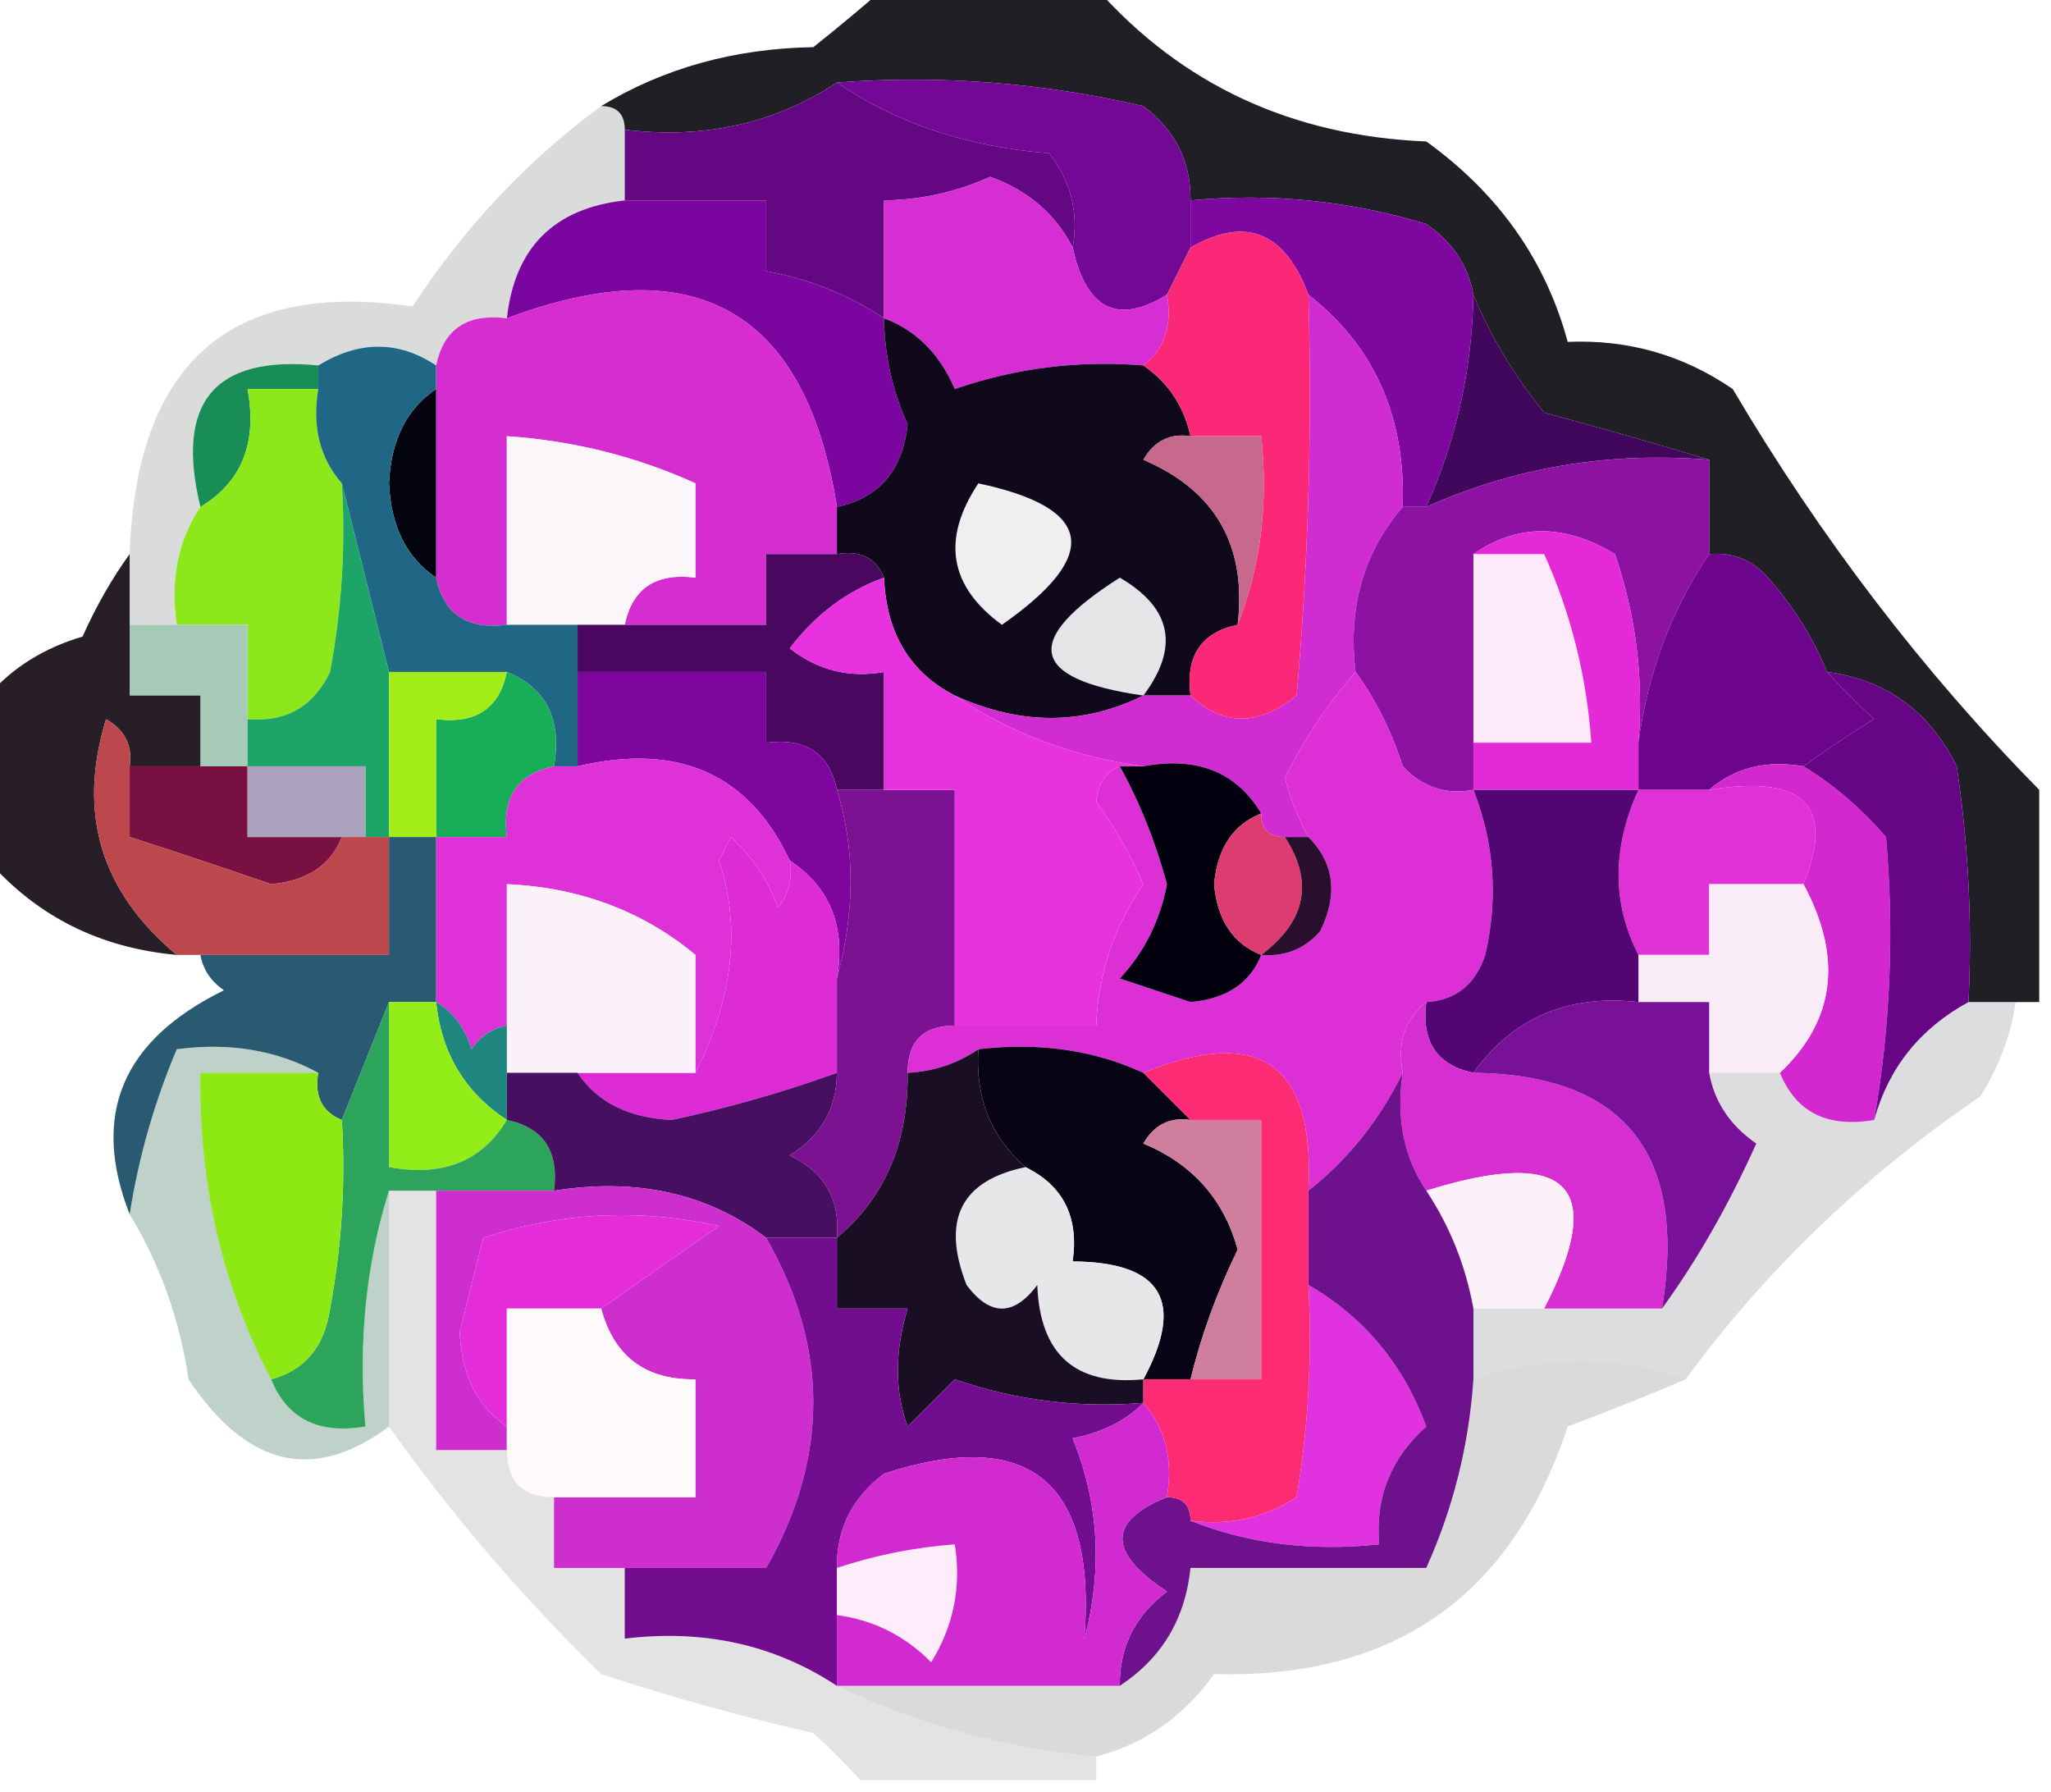 <?xml version="1.0" encoding="UTF-8"?>
<!DOCTYPE svg PUBLIC "-//W3C//DTD SVG 1.1//EN" "http://www.w3.org/Graphics/SVG/1.1/DTD/svg11.dtd">
<svg xmlns="http://www.w3.org/2000/svg" version="1.1" width="87px" height="76px" style="shape-rendering:geometricPrecision; text-rendering:geometricPrecision; image-rendering:optimizeQuality; fill-rule:evenodd; clip-rule:evenodd" xmlns:xlink="http://www.w3.org/1999/xlink">
<g><path style="opacity:1" fill="#201f25" d="M 37.5,-0.5 C 40.5,-0.5 43.5,-0.5 46.5,-0.5C 50.137,3.6 54.803,5.766 60.5,6C 63.564,8.207 65.564,11.041 66.5,14.5C 69.059,14.39 71.392,15.056 73.5,16.5C 77.218,22.797 81.551,28.464 86.5,33.5C 86.5,36.5 86.5,39.5 86.5,42.5C 86.167,42.5 85.833,42.5 85.5,42.5C 84.833,42.5 84.167,42.5 83.5,42.5C 83.665,39.15 83.498,35.817 83,32.5C 81.838,30.162 80.004,28.828 77.5,28.5C 76.918,27.069 76.085,25.736 75,24.5C 74.329,23.748 73.496,23.414 72.5,23.5C 72.5,22.167 72.5,20.833 72.5,19.5C 70.302,18.835 67.969,18.168 65.5,17.5C 64.207,15.897 63.207,14.231 62.5,12.5C 62.279,11.265 61.612,10.265 60.5,9.5C 57.232,8.513 53.898,8.18 50.5,8.5C 50.52,6.857 49.853,5.524 48.5,4.5C 44.217,3.508 39.884,3.174 35.5,3.5C 32.855,5.242 29.855,5.909 26.5,5.5C 26.5,4.833 26.167,4.5 25.5,4.5C 28.149,2.891 31.149,2.057 34.5,2C 35.571,1.148 36.571,0.315 37.5,-0.5 Z"/></g>
<g><path style="opacity:1" fill="#740896" d="M 35.5,3.5 C 39.884,3.174 44.217,3.508 48.5,4.5C 49.853,5.524 50.52,6.857 50.5,8.5C 50.5,9.167 50.5,9.833 50.5,10.5C 50.167,11.167 49.833,11.833 49.5,12.5C 47.41,13.791 46.076,13.124 45.5,10.5C 45.762,9.022 45.429,7.689 44.5,6.5C 41.039,6.232 38.039,5.232 35.5,3.5 Z"/></g>
<g><path style="opacity:0.173" fill="#293438" d="M 25.5,4.5 C 26.167,4.5 26.5,4.833 26.5,5.5C 26.5,6.5 26.5,7.5 26.5,8.5C 23.5,8.833 21.833,10.5 21.5,13.5C 19.821,13.285 18.821,13.952 18.5,15.5C 16.901,14.438 15.234,14.438 13.5,15.5C 9.092,15.062 7.425,17.062 8.5,21.5C 7.549,22.919 7.216,24.585 7.5,26.5C 6.833,26.5 6.167,26.5 5.5,26.5C 5.5,25.5 5.5,24.5 5.5,23.5C 5.775,15.376 9.775,11.876 17.5,13C 19.695,9.641 22.362,6.807 25.5,4.5 Z"/></g>
<g><path style="opacity:1" fill="#640783" d="M 35.5,3.5 C 38.039,5.232 41.039,6.232 44.5,6.5C 45.429,7.689 45.762,9.022 45.5,10.5C 44.766,9.071 43.599,8.071 42,7.5C 40.56,8.148 39.06,8.481 37.5,8.5C 37.5,10.167 37.5,11.833 37.5,13.5C 35.989,12.498 34.322,11.831 32.5,11.5C 32.5,10.5 32.5,9.5 32.5,8.5C 30.5,8.5 28.5,8.5 26.5,8.5C 26.5,7.5 26.5,6.5 26.5,5.5C 29.855,5.909 32.855,5.242 35.5,3.5 Z"/></g>
<g><path style="opacity:1" fill="#d72dd4" d="M 45.5,10.5 C 46.076,13.124 47.41,13.791 49.5,12.5C 49.737,13.791 49.404,14.791 48.5,15.5C 45.751,15.274 43.084,15.607 40.5,16.5C 39.859,15.007 38.859,14.007 37.5,13.5C 37.5,11.833 37.5,10.167 37.5,8.5C 39.06,8.481 40.56,8.148 42,7.5C 43.599,8.071 44.766,9.071 45.5,10.5 Z"/></g>
<g><path style="opacity:1" fill="#7b069f" d="M 26.5,8.5 C 28.5,8.5 30.5,8.5 32.5,8.5C 32.5,9.5 32.5,10.5 32.5,11.5C 34.322,11.831 35.989,12.498 37.5,13.5C 37.519,15.06 37.852,16.56 38.5,18C 38.293,19.95 37.293,21.116 35.5,21.5C 34.179,13.169 29.512,10.503 21.5,13.5C 21.833,10.5 23.5,8.833 26.5,8.5 Z"/></g>
<g><path style="opacity:1" fill="#7e07a0" d="M 50.5,8.5 C 53.898,8.18 57.232,8.513 60.5,9.5C 61.612,10.265 62.279,11.265 62.5,12.5C 62.442,15.664 61.776,18.664 60.5,21.5C 60.167,21.5 59.833,21.5 59.5,21.5C 59.634,17.686 58.3,14.686 55.5,12.5C 54.501,9.826 52.834,9.159 50.5,10.5C 50.5,9.833 50.5,9.167 50.5,8.5 Z"/></g>
<g><path style="opacity:1" fill="#d52dcf" d="M 35.5,21.5 C 35.5,22.167 35.5,22.833 35.5,23.5C 34.5,23.5 33.5,23.5 32.5,23.5C 32.5,24.5 32.5,25.5 32.5,26.5C 30.5,26.5 28.5,26.5 26.5,26.5C 26.821,24.952 27.821,24.285 29.5,24.5C 29.5,23.167 29.5,21.833 29.5,20.5C 26.996,19.361 24.33,18.694 21.5,18.5C 21.5,21.167 21.5,23.833 21.5,26.5C 19.821,26.715 18.821,26.048 18.5,24.5C 18.5,21.833 18.5,19.167 18.5,16.5C 18.5,16.167 18.5,15.833 18.5,15.5C 18.821,13.952 19.821,13.285 21.5,13.5C 29.512,10.503 34.179,13.169 35.5,21.5 Z"/></g>
<g><path style="opacity:1" fill="#188d55" d="M 13.5,15.5 C 13.5,15.833 13.5,16.167 13.5,16.5C 12.5,16.5 11.5,16.5 10.5,16.5C 10.923,18.781 10.256,20.448 8.5,21.5C 7.425,17.062 9.092,15.062 13.5,15.5 Z"/></g>
<g><path style="opacity:1" fill="#03040f" d="M 18.5,16.5 C 18.5,19.167 18.5,21.833 18.5,24.5C 17.252,23.666 16.585,22.333 16.5,20.5C 16.585,18.667 17.252,17.334 18.5,16.5 Z"/></g>
<g><path style="opacity:1" fill="#10081b" d="M 37.5,13.5 C 38.859,14.007 39.859,15.007 40.5,16.5C 43.084,15.607 45.751,15.274 48.5,15.5C 49.551,16.222 50.218,17.222 50.5,18.5C 49.624,18.369 48.957,18.703 48.5,19.5C 51.561,20.809 52.894,23.143 52.5,26.5C 50.952,26.821 50.285,27.821 50.5,29.5C 49.833,29.5 49.167,29.5 48.5,29.5C 45.939,30.767 43.272,30.767 40.5,29.5C 38.592,28.514 37.592,26.848 37.5,24.5C 37.158,23.662 36.492,23.328 35.5,23.5C 35.5,22.833 35.5,22.167 35.5,21.5C 37.293,21.116 38.293,19.95 38.5,18C 37.852,16.56 37.519,15.06 37.5,13.5 Z"/></g>
<g><path style="opacity:1" fill="#d12cd1" d="M 55.5,12.5 C 58.3,14.686 59.634,17.686 59.5,21.5C 57.837,23.439 57.171,25.772 57.5,28.5C 56.315,29.857 55.315,31.357 54.5,33C 54.743,33.902 55.077,34.735 55.5,35.5C 55.167,35.5 54.833,35.5 54.5,35.5C 53.833,35.5 53.5,35.167 53.5,34.5C 52.448,32.744 50.781,32.077 48.5,32.5C 45.523,32.098 42.857,31.098 40.5,29.5C 43.272,30.767 45.939,30.767 48.5,29.5C 49.167,29.5 49.833,29.5 50.5,29.5C 51.885,30.801 53.385,30.801 55,29.5C 55.499,23.843 55.666,18.176 55.5,12.5 Z"/></g>
<g><path style="opacity:1" fill="#41075c" d="M 62.5,12.5 C 63.207,14.231 64.207,15.897 65.5,17.5C 67.969,18.168 70.302,18.835 72.5,19.5C 68.258,19.151 64.258,19.817 60.5,21.5C 61.776,18.664 62.442,15.664 62.5,12.5 Z"/></g>
<g><path style="opacity:1" fill="#fbf6f9" d="M 26.5,26.5 C 25.833,26.5 25.167,26.5 24.5,26.5C 23.5,26.5 22.5,26.5 21.5,26.5C 21.5,23.833 21.5,21.167 21.5,18.5C 24.33,18.694 26.996,19.361 29.5,20.5C 29.5,21.833 29.5,23.167 29.5,24.5C 27.821,24.285 26.821,24.952 26.5,26.5 Z"/></g>
<g><path style="opacity:1" fill="#efefef" d="M 41.5,20.5 C 46.394,21.54 46.727,23.54 42.5,26.5C 40.261,24.867 39.928,22.867 41.5,20.5 Z"/></g>
<g><path style="opacity:1" fill="#8ce81b" d="M 13.5,16.5 C 13.232,18.099 13.566,19.432 14.5,20.5C 14.664,23.187 14.497,25.854 14,28.5C 13.29,29.973 12.124,30.64 10.5,30.5C 10.5,29.167 10.5,27.833 10.5,26.5C 9.5,26.5 8.5,26.5 7.5,26.5C 7.216,24.585 7.549,22.919 8.5,21.5C 10.256,20.448 10.923,18.781 10.5,16.5C 11.5,16.5 12.5,16.5 13.5,16.5 Z"/></g>
<g><path style="opacity:1" fill="#c6698d" d="M 50.5,18.5 C 51.5,18.5 52.5,18.5 53.5,18.5C 53.806,21.385 53.473,24.052 52.5,26.5C 52.894,23.143 51.561,20.809 48.5,19.5C 48.957,18.703 49.624,18.369 50.5,18.5 Z"/></g>
<g><path style="opacity:1" fill="#e3e5e6" d="M 48.5,29.5 C 43.66,28.811 43.327,27.145 47.5,24.5C 49.704,25.782 50.038,27.449 48.5,29.5 Z"/></g>
<g><path style="opacity:1" fill="#1f6784" d="M 18.5,15.5 C 18.5,15.833 18.5,16.167 18.5,16.5C 17.252,17.334 16.585,18.667 16.5,20.5C 16.585,22.333 17.252,23.666 18.5,24.5C 18.821,26.048 19.821,26.715 21.5,26.5C 22.5,26.5 23.5,26.5 24.5,26.5C 24.5,27.167 24.5,27.833 24.5,28.5C 24.5,29.833 24.5,31.167 24.5,32.5C 24.167,32.5 23.833,32.5 23.5,32.5C 23.843,30.517 23.177,29.183 21.5,28.5C 19.833,28.5 18.167,28.5 16.5,28.5C 15.833,25.833 15.167,23.167 14.5,20.5C 13.566,19.432 13.232,18.099 13.5,16.5C 13.5,16.167 13.5,15.833 13.5,15.5C 15.234,14.438 16.901,14.438 18.5,15.5 Z"/></g>
<g><path style="opacity:1" fill="#4a075f" d="M 35.5,23.5 C 36.492,23.328 37.158,23.662 37.5,24.5C 35.922,25.066 34.588,26.066 33.5,27.5C 34.689,28.429 36.022,28.762 37.5,28.5C 37.5,30.167 37.5,31.833 37.5,33.5C 36.833,33.5 36.167,33.5 35.5,33.5C 35.179,31.952 34.179,31.285 32.5,31.5C 32.5,30.5 32.5,29.5 32.5,28.5C 29.833,28.5 27.167,28.5 24.5,28.5C 24.5,27.833 24.5,27.167 24.5,26.5C 25.167,26.5 25.833,26.5 26.5,26.5C 28.5,26.5 30.5,26.5 32.5,26.5C 32.5,25.5 32.5,24.5 32.5,23.5C 33.5,23.5 34.5,23.5 35.5,23.5 Z"/></g>
<g><path style="opacity:1" fill="#fb2878" d="M 55.5,12.5 C 55.666,18.176 55.499,23.843 55,29.5C 53.385,30.801 51.885,30.801 50.5,29.5C 50.285,27.821 50.952,26.821 52.5,26.5C 53.473,24.052 53.806,21.385 53.5,18.5C 52.5,18.5 51.5,18.5 50.5,18.5C 50.218,17.222 49.551,16.222 48.5,15.5C 49.404,14.791 49.737,13.791 49.5,12.5C 49.833,11.833 50.167,11.167 50.5,10.5C 52.834,9.159 54.501,9.826 55.5,12.5 Z"/></g>
<g><path style="opacity:1" fill="#8e12a1" d="M 72.5,19.5 C 72.5,20.833 72.5,22.167 72.5,23.5C 70.902,25.857 69.902,28.523 69.5,31.5C 69.726,28.751 69.393,26.084 68.5,23.5C 66.364,22.207 64.364,22.207 62.5,23.5C 62.5,26.167 62.5,28.833 62.5,31.5C 62.5,32.167 62.5,32.833 62.5,33.5C 61.325,33.719 60.325,33.386 59.5,32.5C 59.006,30.974 58.339,29.641 57.5,28.5C 57.171,25.772 57.837,23.439 59.5,21.5C 59.833,21.5 60.167,21.5 60.5,21.5C 64.258,19.817 68.258,19.151 72.5,19.5 Z"/></g>
<g><path style="opacity:1" fill="#fde9f8" d="M 62.5,23.5 C 63.5,23.5 64.5,23.5 65.5,23.5C 66.64,26.025 67.307,28.692 67.5,31.5C 65.833,31.5 64.167,31.5 62.5,31.5C 62.5,28.833 62.5,26.167 62.5,23.5 Z"/></g>
<g><path style="opacity:1" fill="#e429d9" d="M 62.5,23.5 C 64.364,22.207 66.364,22.207 68.5,23.5C 69.393,26.084 69.726,28.751 69.5,31.5C 69.5,32.167 69.5,32.833 69.5,33.5C 67.167,33.5 64.833,33.5 62.5,33.5C 62.5,32.833 62.5,32.167 62.5,31.5C 64.167,31.5 65.833,31.5 67.5,31.5C 67.307,28.692 66.64,26.025 65.5,23.5C 64.5,23.5 63.5,23.5 62.5,23.5 Z"/></g>
<g><path style="opacity:1" fill="#a5cbb8" d="M 5.5,26.5 C 6.167,26.5 6.833,26.5 7.5,26.5C 8.5,26.5 9.5,26.5 10.5,26.5C 10.5,27.833 10.5,29.167 10.5,30.5C 10.5,31.167 10.5,31.833 10.5,32.5C 9.833,32.5 9.167,32.5 8.5,32.5C 8.5,31.5 8.5,30.5 8.5,29.5C 7.5,29.5 6.5,29.5 5.5,29.5C 5.5,28.5 5.5,27.5 5.5,26.5 Z"/></g>
<g><path style="opacity:1" fill="#6c058c" d="M 72.5,23.5 C 73.496,23.414 74.329,23.748 75,24.5C 76.085,25.736 76.918,27.069 77.5,28.5C 78.091,29.151 78.757,29.818 79.5,30.5C 78.398,31.176 77.398,31.842 76.5,32.5C 74.901,32.232 73.568,32.566 72.5,33.5C 71.5,33.5 70.5,33.5 69.5,33.5C 69.5,32.833 69.5,32.167 69.5,31.5C 69.902,28.523 70.902,25.857 72.5,23.5 Z"/></g>
<g><path style="opacity:1" fill="#281e27" d="M 5.5,23.5 C 5.5,24.5 5.5,25.5 5.5,26.5C 5.5,27.5 5.5,28.5 5.5,29.5C 6.5,29.5 7.5,29.5 8.5,29.5C 8.5,30.5 8.5,31.5 8.5,32.5C 7.5,32.5 6.5,32.5 5.5,32.5C 5.631,31.624 5.298,30.957 4.5,30.5C 3.272,34.484 4.272,37.817 7.5,40.5C 4.246,40.206 1.579,38.873 -0.5,36.5C -0.5,34.167 -0.5,31.833 -0.5,29.5C 0.534,28.313 1.867,27.48 3.5,27C 4.085,25.698 4.751,24.531 5.5,23.5 Z"/></g>
<g><path style="opacity:1" fill="#18ae58" d="M 21.5,28.5 C 23.177,29.183 23.843,30.517 23.5,32.5C 21.952,32.821 21.285,33.821 21.5,35.5C 20.5,35.5 19.5,35.5 18.5,35.5C 18.5,33.833 18.5,32.167 18.5,30.5C 20.179,30.715 21.179,30.048 21.5,28.5 Z"/></g>
<g><path style="opacity:1" fill="#7e069f" d="M 24.5,28.5 C 27.167,28.5 29.833,28.5 32.5,28.5C 32.5,29.5 32.5,30.5 32.5,31.5C 34.179,31.285 35.179,31.952 35.5,33.5C 36.275,35.991 36.275,38.657 35.5,41.5C 35.88,39.302 35.213,37.635 33.5,36.5C 31.779,32.826 28.779,31.493 24.5,32.5C 24.5,31.167 24.5,29.833 24.5,28.5 Z"/></g>
<g><path style="opacity:1" fill="#1ca566" d="M 14.5,20.5 C 15.167,23.167 15.833,25.833 16.5,28.5C 16.5,30.833 16.5,33.167 16.5,35.5C 16.167,35.5 15.833,35.5 15.5,35.5C 15.5,34.5 15.5,33.5 15.5,32.5C 13.833,32.5 12.167,32.5 10.5,32.5C 10.5,31.833 10.5,31.167 10.5,30.5C 12.124,30.64 13.29,29.973 14,28.5C 14.497,25.854 14.664,23.187 14.5,20.5 Z"/></g>
<g><path style="opacity:1" fill="#a2ec17" d="M 16.5,28.5 C 18.167,28.5 19.833,28.5 21.5,28.5C 21.179,30.048 20.179,30.715 18.5,30.5C 18.5,32.167 18.5,33.833 18.5,35.5C 17.833,35.5 17.167,35.5 16.5,35.5C 16.5,33.167 16.5,30.833 16.5,28.5 Z"/></g>
<g><path style="opacity:1" fill="#e031d7" d="M 69.5,33.5 C 70.5,33.5 71.5,33.5 72.5,33.5C 76.517,32.839 77.85,34.172 76.5,37.5C 75.167,37.5 73.833,37.5 72.5,37.5C 72.5,38.5 72.5,39.5 72.5,40.5C 71.5,40.5 70.5,40.5 69.5,40.5C 68.377,38.312 68.377,35.979 69.5,33.5 Z"/></g>
<g><path style="opacity:1" fill="#d327d0" d="M 72.5,33.5 C 73.568,32.566 74.901,32.232 76.5,32.5C 77.794,33.29 78.961,34.29 80,35.5C 80.357,39.51 80.19,43.51 79.5,47.5C 77.517,47.843 76.183,47.176 75.5,45.5C 77.844,43.282 78.177,40.615 76.5,37.5C 77.85,34.172 76.517,32.839 72.5,33.5 Z"/></g>
<g><path style="opacity:1" fill="#781142" d="M 5.5,32.5 C 6.5,32.5 7.5,32.5 8.5,32.5C 9.167,32.5 9.833,32.5 10.5,32.5C 10.5,33.5 10.5,34.5 10.5,35.5C 11.833,35.5 13.167,35.5 14.5,35.5C 14.03,36.694 13.03,37.36 11.5,37.5C 9.465,36.796 7.465,36.129 5.5,35.5C 5.5,34.5 5.5,33.5 5.5,32.5 Z"/></g>
<g><path style="opacity:1" fill="#aba3bd" d="M 10.5,32.5 C 12.167,32.5 13.833,32.5 15.5,32.5C 15.5,33.5 15.5,34.5 15.5,35.5C 15.167,35.5 14.833,35.5 14.5,35.5C 13.167,35.5 11.833,35.5 10.5,35.5C 10.5,34.5 10.5,33.5 10.5,32.5 Z"/></g>
<g><path style="opacity:1" fill="#de31d7" d="M 23.5,32.5 C 23.833,32.5 24.167,32.5 24.5,32.5C 28.779,31.493 31.779,32.826 33.5,36.5C 33.631,37.239 33.464,37.906 33,38.5C 32.581,37.328 31.915,36.328 31,35.5C 30.833,35.833 30.667,36.167 30.5,36.5C 31.438,39.3 31.104,42.3 29.5,45.5C 29.5,43.833 29.5,42.167 29.5,40.5C 27.255,38.639 24.588,37.639 21.5,37.5C 21.5,39.5 21.5,41.5 21.5,43.5C 20.883,43.611 20.383,43.944 20,44.5C 19.722,43.584 19.222,42.917 18.5,42.5C 18.5,40.167 18.5,37.833 18.5,35.5C 19.5,35.5 20.5,35.5 21.5,35.5C 21.285,33.821 21.952,32.821 23.5,32.5 Z"/></g>
<g><path style="opacity:1" fill="#bc474d" d="M 5.5,32.5 C 5.5,33.5 5.5,34.5 5.5,35.5C 7.465,36.129 9.465,36.796 11.5,37.5C 13.03,37.36 14.03,36.694 14.5,35.5C 14.833,35.5 15.167,35.5 15.5,35.5C 15.833,35.5 16.167,35.5 16.5,35.5C 16.5,37.167 16.5,38.833 16.5,40.5C 13.833,40.5 11.167,40.5 8.5,40.5C 8.167,40.5 7.833,40.5 7.5,40.5C 4.272,37.817 3.272,34.484 4.5,30.5C 5.298,30.957 5.631,31.624 5.5,32.5 Z"/></g>
<g><path style="opacity:1" fill="#dd2cd6" d="M 33.5,36.5 C 35.213,37.635 35.88,39.302 35.5,41.5C 35.5,42.833 35.5,44.167 35.5,45.5C 33.257,46.312 30.924,46.979 28.5,47.5C 26.667,47.415 25.334,46.748 24.5,45.5C 26.167,45.5 27.833,45.5 29.5,45.5C 31.104,42.3 31.438,39.3 30.5,36.5C 30.667,36.167 30.833,35.833 31,35.5C 31.915,36.328 32.581,37.328 33,38.5C 33.464,37.906 33.631,37.239 33.5,36.5 Z"/></g>
<g><path style="opacity:1" fill="#7c1291" d="M 35.5,33.5 C 36.167,33.5 36.833,33.5 37.5,33.5C 38.5,33.5 39.5,33.5 40.5,33.5C 40.5,36.833 40.5,40.167 40.5,43.5C 39.167,43.5 38.5,44.167 38.5,45.5C 38.536,48.461 37.536,50.794 35.5,52.5C 35.64,50.876 34.973,49.71 33.5,49C 34.823,48.184 35.489,47.017 35.5,45.5C 35.5,44.167 35.5,42.833 35.5,41.5C 36.275,38.657 36.275,35.991 35.5,33.5 Z"/></g>
<g><path style="opacity:1" fill="#dc30d6" d="M 57.5,28.5 C 58.339,29.641 59.006,30.974 59.5,32.5C 60.325,33.386 61.325,33.719 62.5,33.5C 63.39,35.782 63.556,38.115 63,40.5C 62.583,41.756 61.75,42.423 60.5,42.5C 59.596,43.209 59.263,44.209 59.5,45.5C 58.515,47.506 57.182,49.173 55.5,50.5C 55.786,45.144 53.453,43.477 48.5,45.5C 46.393,44.532 44.059,44.198 41.5,44.5C 40.609,45.11 39.609,45.443 38.5,45.5C 38.5,44.167 39.167,43.5 40.5,43.5C 42.5,43.5 44.5,43.5 46.5,43.5C 46.579,41.334 47.245,39.334 48.5,37.5C 47.963,36.259 47.296,35.092 46.5,34C 46.57,33.235 46.903,32.735 47.5,32.5C 48.347,34.029 49.014,35.696 49.5,37.5C 49.21,39.044 48.544,40.377 47.5,41.5C 48.5,41.833 49.5,42.167 50.5,42.5C 52.03,42.36 53.03,41.694 53.5,40.5C 54.496,40.586 55.329,40.252 56,39.5C 56.765,37.934 56.598,36.601 55.5,35.5C 55.077,34.735 54.743,33.902 54.5,33C 55.315,31.357 56.315,29.857 57.5,28.5 Z"/></g>
<g><path style="opacity:1" fill="#02000f" d="M 47.5,32.5 C 47.833,32.5 48.167,32.5 48.5,32.5C 50.781,32.077 52.448,32.744 53.5,34.5C 52.306,34.97 51.64,35.97 51.5,37.5C 51.64,39.03 52.306,40.03 53.5,40.5C 53.03,41.694 52.03,42.36 50.5,42.5C 49.5,42.167 48.5,41.833 47.5,41.5C 48.544,40.377 49.21,39.044 49.5,37.5C 49.014,35.696 48.347,34.029 47.5,32.5 Z"/></g>
<g><path style="opacity:1" fill="#dd3c71" d="M 53.5,34.5 C 53.5,35.167 53.833,35.5 54.5,35.5C 55.734,37.398 55.401,39.065 53.5,40.5C 52.306,40.03 51.64,39.03 51.5,37.5C 51.64,35.97 52.306,34.97 53.5,34.5 Z"/></g>
<g><path style="opacity:1" fill="#e832e0" d="M 37.5,24.5 C 37.592,26.848 38.592,28.514 40.5,29.5C 42.857,31.098 45.523,32.098 48.5,32.5C 48.167,32.5 47.833,32.5 47.5,32.5C 46.903,32.735 46.57,33.235 46.5,34C 47.296,35.092 47.963,36.259 48.5,37.5C 47.245,39.334 46.579,41.334 46.5,43.5C 44.5,43.5 42.5,43.5 40.5,43.5C 40.5,40.167 40.5,36.833 40.5,33.5C 39.5,33.5 38.5,33.5 37.5,33.5C 37.5,31.833 37.5,30.167 37.5,28.5C 36.022,28.762 34.689,28.429 33.5,27.5C 34.588,26.066 35.922,25.066 37.5,24.5 Z"/></g>
<g><path style="opacity:1" fill="#fbf2f9" d="M 29.5,45.5 C 27.833,45.5 26.167,45.5 24.5,45.5C 23.5,45.5 22.5,45.5 21.5,45.5C 21.5,44.833 21.5,44.167 21.5,43.5C 21.5,41.5 21.5,39.5 21.5,37.5C 24.588,37.639 27.255,38.639 29.5,40.5C 29.5,42.167 29.5,43.833 29.5,45.5 Z"/></g>
<g><path style="opacity:1" fill="#f9ecf7" d="M 76.5,37.5 C 78.177,40.615 77.844,43.282 75.5,45.5C 74.5,45.5 73.5,45.5 72.5,45.5C 72.5,44.5 72.5,43.5 72.5,42.5C 71.5,42.5 70.5,42.5 69.5,42.5C 69.5,41.833 69.5,41.167 69.5,40.5C 70.5,40.5 71.5,40.5 72.5,40.5C 72.5,39.5 72.5,38.5 72.5,37.5C 73.833,37.5 75.167,37.5 76.5,37.5 Z"/></g>
<g><path style="opacity:1" fill="#670587" d="M 77.5,28.5 C 80.004,28.828 81.838,30.162 83,32.5C 83.498,35.817 83.665,39.15 83.5,42.5C 81.444,43.622 80.111,45.289 79.5,47.5C 80.19,43.51 80.357,39.51 80,35.5C 78.961,34.29 77.794,33.29 76.5,32.5C 77.398,31.842 78.398,31.176 79.5,30.5C 78.757,29.818 78.091,29.151 77.5,28.5 Z"/></g>
<g><path style="opacity:1" fill="#2a0e2e" d="M 54.5,35.5 C 54.833,35.5 55.167,35.5 55.5,35.5C 56.598,36.601 56.765,37.934 56,39.5C 55.329,40.252 54.496,40.586 53.5,40.5C 55.401,39.065 55.734,37.398 54.5,35.5 Z"/></g>
<g><path style="opacity:1" fill="#530673" d="M 62.5,33.5 C 64.833,33.5 67.167,33.5 69.5,33.5C 68.377,35.979 68.377,38.312 69.5,40.5C 69.5,41.167 69.5,41.833 69.5,42.5C 66.509,42.166 64.176,43.166 62.5,45.5C 60.952,45.179 60.285,44.179 60.5,42.5C 61.75,42.423 62.583,41.756 63,40.5C 63.556,38.115 63.39,35.782 62.5,33.5 Z"/></g>
<g><path style="opacity:1" fill="#2a5972" d="M 16.5,35.5 C 17.167,35.5 17.833,35.5 18.5,35.5C 18.5,37.833 18.5,40.167 18.5,42.5C 17.833,42.5 17.167,42.5 16.5,42.5C 15.833,44.167 15.167,45.833 14.5,47.5C 13.662,47.158 13.328,46.492 13.5,45.5C 11.735,44.539 9.735,44.205 7.5,44.5C 6.551,46.737 5.884,49.071 5.5,51.5C 3.847,47.283 5.181,44.116 9.5,42C 8.944,41.617 8.611,41.117 8.5,40.5C 11.167,40.5 13.833,40.5 16.5,40.5C 16.5,38.833 16.5,37.167 16.5,35.5 Z"/></g>
<g><path style="opacity:1" fill="#1f8680" d="M 18.5,42.5 C 19.222,42.917 19.722,43.584 20,44.5C 20.383,43.944 20.883,43.611 21.5,43.5C 21.5,44.167 21.5,44.833 21.5,45.5C 21.5,46.167 21.5,46.833 21.5,47.5C 19.721,46.33 18.721,44.664 18.5,42.5 Z"/></g>
<g><path style="opacity:1" fill="#92ed18" d="M 16.5,42.5 C 17.167,42.5 17.833,42.5 18.5,42.5C 18.721,44.664 19.721,46.33 21.5,47.5C 20.448,49.256 18.781,49.923 16.5,49.5C 16.5,47.167 16.5,44.833 16.5,42.5 Z"/></g>
<g><path style="opacity:1" fill="#090316" d="M 41.5,44.5 C 44.059,44.198 46.393,44.532 48.5,45.5C 49.167,46.167 49.833,46.833 50.5,47.5C 49.624,47.369 48.957,47.703 48.5,48.5C 50.582,49.366 51.915,50.866 52.5,53C 51.622,54.8 50.955,56.633 50.5,58.5C 49.833,58.5 49.167,58.5 48.5,58.5C 50.284,55.192 49.284,53.525 45.5,53.5C 45.771,51.62 45.104,50.287 43.5,49.5C 42.032,48.221 41.365,46.554 41.5,44.5 Z"/></g>
<g><path style="opacity:1" fill="#d72ed1" d="M 60.5,42.5 C 60.285,44.179 60.952,45.179 62.5,45.5C 68.905,45.586 71.572,48.919 70.5,55.5C 68.833,55.5 67.167,55.5 65.5,55.5C 68.189,50.286 66.523,48.62 60.5,50.5C 59.549,49.081 59.215,47.415 59.5,45.5C 59.263,44.209 59.596,43.209 60.5,42.5 Z"/></g>
<g><path style="opacity:1" fill="#791098" d="M 69.5,42.5 C 70.5,42.5 71.5,42.5 72.5,42.5C 72.5,43.5 72.5,44.5 72.5,45.5C 72.721,46.735 73.388,47.735 74.5,48.5C 73.33,51.105 71.997,53.438 70.5,55.5C 71.572,48.919 68.905,45.586 62.5,45.5C 64.176,43.166 66.509,42.166 69.5,42.5 Z"/></g>
<g><path style="opacity:1" fill="#2ca45c" d="M 16.5,42.5 C 16.5,44.833 16.5,47.167 16.5,49.5C 18.781,49.923 20.448,49.256 21.5,47.5C 23.048,47.821 23.715,48.821 23.5,50.5C 21.833,50.5 20.167,50.5 18.5,50.5C 17.833,50.5 17.167,50.5 16.5,50.5C 15.521,53.625 15.187,56.958 15.5,60.5C 13.517,60.843 12.183,60.176 11.5,58.5C 12.931,58.119 13.764,57.119 14,55.5C 14.497,52.854 14.664,50.187 14.5,47.5C 15.167,45.833 15.833,44.167 16.5,42.5 Z"/></g>
<g><path style="opacity:1" fill="#470f61" d="M 21.5,45.5 C 22.5,45.5 23.5,45.5 24.5,45.5C 25.334,46.748 26.667,47.415 28.5,47.5C 30.924,46.979 33.257,46.312 35.5,45.5C 35.489,47.017 34.823,48.184 33.5,49C 34.973,49.71 35.64,50.876 35.5,52.5C 34.5,52.5 33.5,52.5 32.5,52.5C 30.012,50.612 27.012,49.946 23.5,50.5C 23.715,48.821 23.048,47.821 21.5,47.5C 21.5,46.833 21.5,46.167 21.5,45.5 Z"/></g>
<g><path style="opacity:0.157" fill="#2c2135" d="M 83.5,42.5 C 84.167,42.5 84.833,42.5 85.5,42.5C 85.291,43.922 84.791,45.255 84,46.5C 79.05,49.882 74.884,53.882 71.5,58.5C 68.656,57.449 65.656,57.449 62.5,58.5C 62.5,57.5 62.5,56.5 62.5,55.5C 63.5,55.5 64.5,55.5 65.5,55.5C 67.167,55.5 68.833,55.5 70.5,55.5C 71.997,53.438 73.33,51.105 74.5,48.5C 73.388,47.735 72.721,46.735 72.5,45.5C 73.5,45.5 74.5,45.5 75.5,45.5C 76.183,47.176 77.517,47.843 79.5,47.5C 80.111,45.289 81.444,43.622 83.5,42.5 Z"/></g>
<g><path style="opacity:1" fill="#8de813" d="M 13.5,45.5 C 13.328,46.492 13.662,47.158 14.5,47.5C 14.664,50.187 14.497,52.854 14,55.5C 13.764,57.119 12.931,58.119 11.5,58.5C 9.425,54.525 8.425,50.192 8.5,45.5C 10.167,45.5 11.833,45.5 13.5,45.5 Z"/></g>
<g><path style="opacity:1" fill="#e6e7e8" d="M 43.5,49.5 C 45.104,50.287 45.771,51.62 45.5,53.5C 49.284,53.525 50.284,55.192 48.5,58.5C 45.612,58.78 44.112,57.447 44,54.5C 43,55.833 42,55.833 41,54.5C 39.923,51.738 40.756,50.072 43.5,49.5 Z"/></g>
<g><path style="opacity:1" fill="#fcf1f9" d="M 65.5,55.5 C 64.5,55.5 63.5,55.5 62.5,55.5C 62.169,53.678 61.502,52.011 60.5,50.5C 66.523,48.62 68.189,50.286 65.5,55.5 Z"/></g>
<g><path style="opacity:1" fill="#cf7e9d" d="M 50.5,47.5 C 51.5,47.5 52.5,47.5 53.5,47.5C 53.5,51.167 53.5,54.833 53.5,58.5C 52.5,58.5 51.5,58.5 50.5,58.5C 50.955,56.633 51.622,54.8 52.5,53C 51.915,50.866 50.582,49.366 48.5,48.5C 48.957,47.703 49.624,47.369 50.5,47.5 Z"/></g>
<g><path style="opacity:1" fill="#ce2ece" d="M 18.5,50.5 C 20.167,50.5 21.833,50.5 23.5,50.5C 27.012,49.946 30.012,50.612 32.5,52.5C 35.163,57.149 35.163,61.816 32.5,66.5C 30.5,66.5 28.5,66.5 26.5,66.5C 25.5,66.5 24.5,66.5 23.5,66.5C 23.5,65.5 23.5,64.5 23.5,63.5C 25.5,63.5 27.5,63.5 29.5,63.5C 29.5,61.833 29.5,60.167 29.5,58.5C 27.381,58.532 26.048,57.532 25.5,55.5C 27.138,54.343 28.804,53.176 30.5,52C 27.106,51.248 23.773,51.415 20.5,52.5C 20.167,53.833 19.833,55.167 19.5,56.5C 19.585,58.333 20.252,59.666 21.5,60.5C 21.5,60.833 21.5,61.167 21.5,61.5C 20.5,61.5 19.5,61.5 18.5,61.5C 18.5,57.833 18.5,54.167 18.5,50.5 Z"/></g>
<g><path style="opacity:1" fill="#e52cdb" d="M 25.5,55.5 C 24.167,55.5 22.833,55.5 21.5,55.5C 21.5,57.167 21.5,58.833 21.5,60.5C 20.252,59.666 19.585,58.333 19.5,56.5C 19.833,55.167 20.167,53.833 20.5,52.5C 23.773,51.415 27.106,51.248 30.5,52C 28.804,53.176 27.138,54.343 25.5,55.5 Z"/></g>
<g><path style="opacity:1" fill="#1a0e25" d="M 41.5,44.5 C 41.365,46.554 42.032,48.221 43.5,49.5C 40.756,50.072 39.923,51.738 41,54.5C 42,55.833 43,55.833 44,54.5C 44.112,57.447 45.612,58.78 48.5,58.5C 48.5,58.833 48.5,59.167 48.5,59.5C 45.751,59.726 43.084,59.393 40.5,58.5C 39.833,59.167 39.167,59.833 38.5,60.5C 37.948,58.997 37.948,57.331 38.5,55.5C 37.5,55.5 36.5,55.5 35.5,55.5C 35.5,54.5 35.5,53.5 35.5,52.5C 37.536,50.794 38.536,48.461 38.5,45.5C 39.609,45.443 40.609,45.11 41.5,44.5 Z"/></g>
<g><path style="opacity:1" fill="#fefafc" d="M 25.5,55.5 C 26.048,57.532 27.381,58.532 29.5,58.5C 29.5,60.167 29.5,61.833 29.5,63.5C 27.5,63.5 25.5,63.5 23.5,63.5C 22.167,63.5 21.5,62.833 21.5,61.5C 21.5,61.167 21.5,60.833 21.5,60.5C 21.5,58.833 21.5,57.167 21.5,55.5C 22.833,55.5 24.167,55.5 25.5,55.5 Z"/></g>
<g><path style="opacity:0.298" fill="#256a4b" d="M 13.5,45.5 C 11.833,45.5 10.167,45.5 8.5,45.5C 8.425,50.192 9.425,54.525 11.5,58.5C 12.183,60.176 13.517,60.843 15.5,60.5C 15.187,56.958 15.521,53.625 16.5,50.5C 16.5,53.833 16.5,57.167 16.5,60.5C 13.305,62.882 10.472,62.215 8,58.5C 7.616,55.94 6.783,53.606 5.5,51.5C 5.884,49.071 6.551,46.737 7.5,44.5C 9.735,44.205 11.735,44.539 13.5,45.5 Z"/></g>
<g><path style="opacity:1" fill="#e033df" d="M 55.5,54.5 C 57.858,55.861 59.524,57.861 60.5,60.5C 58.995,61.842 58.328,63.508 58.5,65.5C 55.615,65.806 52.948,65.473 50.5,64.5C 52.144,64.713 53.644,64.38 55,63.5C 55.498,60.518 55.665,57.518 55.5,54.5 Z"/></g>
<g><path style="opacity:1" fill="#6d118c" d="M 59.5,45.5 C 59.215,47.415 59.549,49.081 60.5,50.5C 61.502,52.011 62.169,53.678 62.5,55.5C 62.5,56.5 62.5,57.5 62.5,58.5C 62.307,61.309 61.64,63.975 60.5,66.5C 57.167,66.5 53.833,66.5 50.5,66.5C 50.279,68.664 49.279,70.33 47.5,71.5C 47.48,69.857 48.147,68.524 49.5,67.5C 46.982,65.844 46.982,64.511 49.5,63.5C 50.167,63.5 50.5,63.833 50.5,64.5C 52.948,65.473 55.615,65.806 58.5,65.5C 58.328,63.508 58.995,61.842 60.5,60.5C 59.524,57.861 57.858,55.861 55.5,54.5C 55.5,53.167 55.5,51.833 55.5,50.5C 57.182,49.173 58.515,47.506 59.5,45.5 Z"/></g>
<g><path style="opacity:1" fill="#fd2b73" d="M 55.5,50.5 C 55.5,51.833 55.5,53.167 55.5,54.5C 55.665,57.518 55.498,60.518 55,63.5C 53.644,64.38 52.144,64.713 50.5,64.5C 50.5,63.833 50.167,63.5 49.5,63.5C 49.768,61.901 49.434,60.568 48.5,59.5C 48.5,59.167 48.5,58.833 48.5,58.5C 49.167,58.5 49.833,58.5 50.5,58.5C 51.5,58.5 52.5,58.5 53.5,58.5C 53.5,54.833 53.5,51.167 53.5,47.5C 52.5,47.5 51.5,47.5 50.5,47.5C 49.833,46.833 49.167,46.167 48.5,45.5C 53.453,43.477 55.786,45.144 55.5,50.5 Z"/></g>
<g><path style="opacity:0.125" fill="#23242a" d="M 16.5,50.5 C 17.167,50.5 17.833,50.5 18.5,50.5C 18.5,54.167 18.5,57.833 18.5,61.5C 19.5,61.5 20.5,61.5 21.5,61.5C 21.5,62.833 22.167,63.5 23.5,63.5C 23.5,64.5 23.5,65.5 23.5,66.5C 24.5,66.5 25.5,66.5 26.5,66.5C 26.5,67.5 26.5,68.5 26.5,69.5C 29.855,69.091 32.855,69.758 35.5,71.5C 38.891,73.125 42.557,74.125 46.5,74.5C 46.5,74.833 46.5,75.167 46.5,75.5C 43.167,75.5 39.833,75.5 36.5,75.5C 35.909,74.849 35.243,74.182 34.5,73.5C 31.444,72.804 28.444,71.97 25.5,71C 22.127,67.708 19.127,64.208 16.5,60.5C 16.5,57.167 16.5,53.833 16.5,50.5 Z"/></g>
<g><path style="opacity:1" fill="#720d90" d="M 32.5,52.5 C 33.5,52.5 34.5,52.5 35.5,52.5C 35.5,53.5 35.5,54.5 35.5,55.5C 36.5,55.5 37.5,55.5 38.5,55.5C 37.948,57.331 37.948,58.997 38.5,60.5C 39.167,59.833 39.833,59.167 40.5,58.5C 43.084,59.393 45.751,59.726 48.5,59.5C 47.737,60.268 46.737,60.768 45.5,61C 46.611,63.737 46.777,66.571 46,69.5C 46.508,62.829 43.675,60.496 37.5,62.5C 36.147,63.524 35.48,64.857 35.5,66.5C 35.5,67.167 35.5,67.833 35.5,68.5C 35.5,69.5 35.5,70.5 35.5,71.5C 32.855,69.758 29.855,69.091 26.5,69.5C 26.5,68.5 26.5,67.5 26.5,66.5C 28.5,66.5 30.5,66.5 32.5,66.5C 35.163,61.816 35.163,57.149 32.5,52.5 Z"/></g>
<g><path style="opacity:1" fill="#fdedfb" d="M 35.5,68.5 C 35.5,67.833 35.5,67.167 35.5,66.5C 37.117,65.962 38.784,65.629 40.5,65.5C 40.785,67.288 40.452,68.955 39.5,70.5C 38.378,69.37 37.044,68.703 35.5,68.5 Z"/></g>
<g><path style="opacity:0.165" fill="#202024" d="M 71.5,58.5 C 69.958,59.163 68.291,59.83 66.5,60.5C 64.121,67.708 59.121,71.208 51.5,71C 50.211,72.802 48.544,73.969 46.5,74.5C 42.557,74.125 38.891,73.125 35.5,71.5C 39.5,71.5 43.5,71.5 47.5,71.5C 49.279,70.33 50.279,68.664 50.5,66.5C 53.833,66.5 57.167,66.5 60.5,66.5C 61.64,63.975 62.307,61.309 62.5,58.5C 65.656,57.449 68.656,57.449 71.5,58.5 Z"/></g>
<g><path style="opacity:1" fill="#d02ad0" d="M 48.5,59.5 C 49.434,60.568 49.768,61.901 49.5,63.5C 46.982,64.511 46.982,65.844 49.5,67.5C 48.147,68.524 47.48,69.857 47.5,71.5C 43.5,71.5 39.5,71.5 35.5,71.5C 35.5,70.5 35.5,69.5 35.5,68.5C 37.044,68.703 38.378,69.37 39.5,70.5C 40.452,68.955 40.785,67.288 40.5,65.5C 38.784,65.629 37.117,65.962 35.5,66.5C 35.48,64.857 36.147,63.524 37.5,62.5C 43.675,60.496 46.508,62.829 46,69.5C 46.777,66.571 46.611,63.737 45.5,61C 46.737,60.768 47.737,60.268 48.5,59.5 Z"/></g>
<g><path style="opacity:0.047" fill="#110d13" d="M 20.5,68.5 C 21.833,69.167 21.833,69.167 20.5,68.5 Z"/></g>
</svg>
